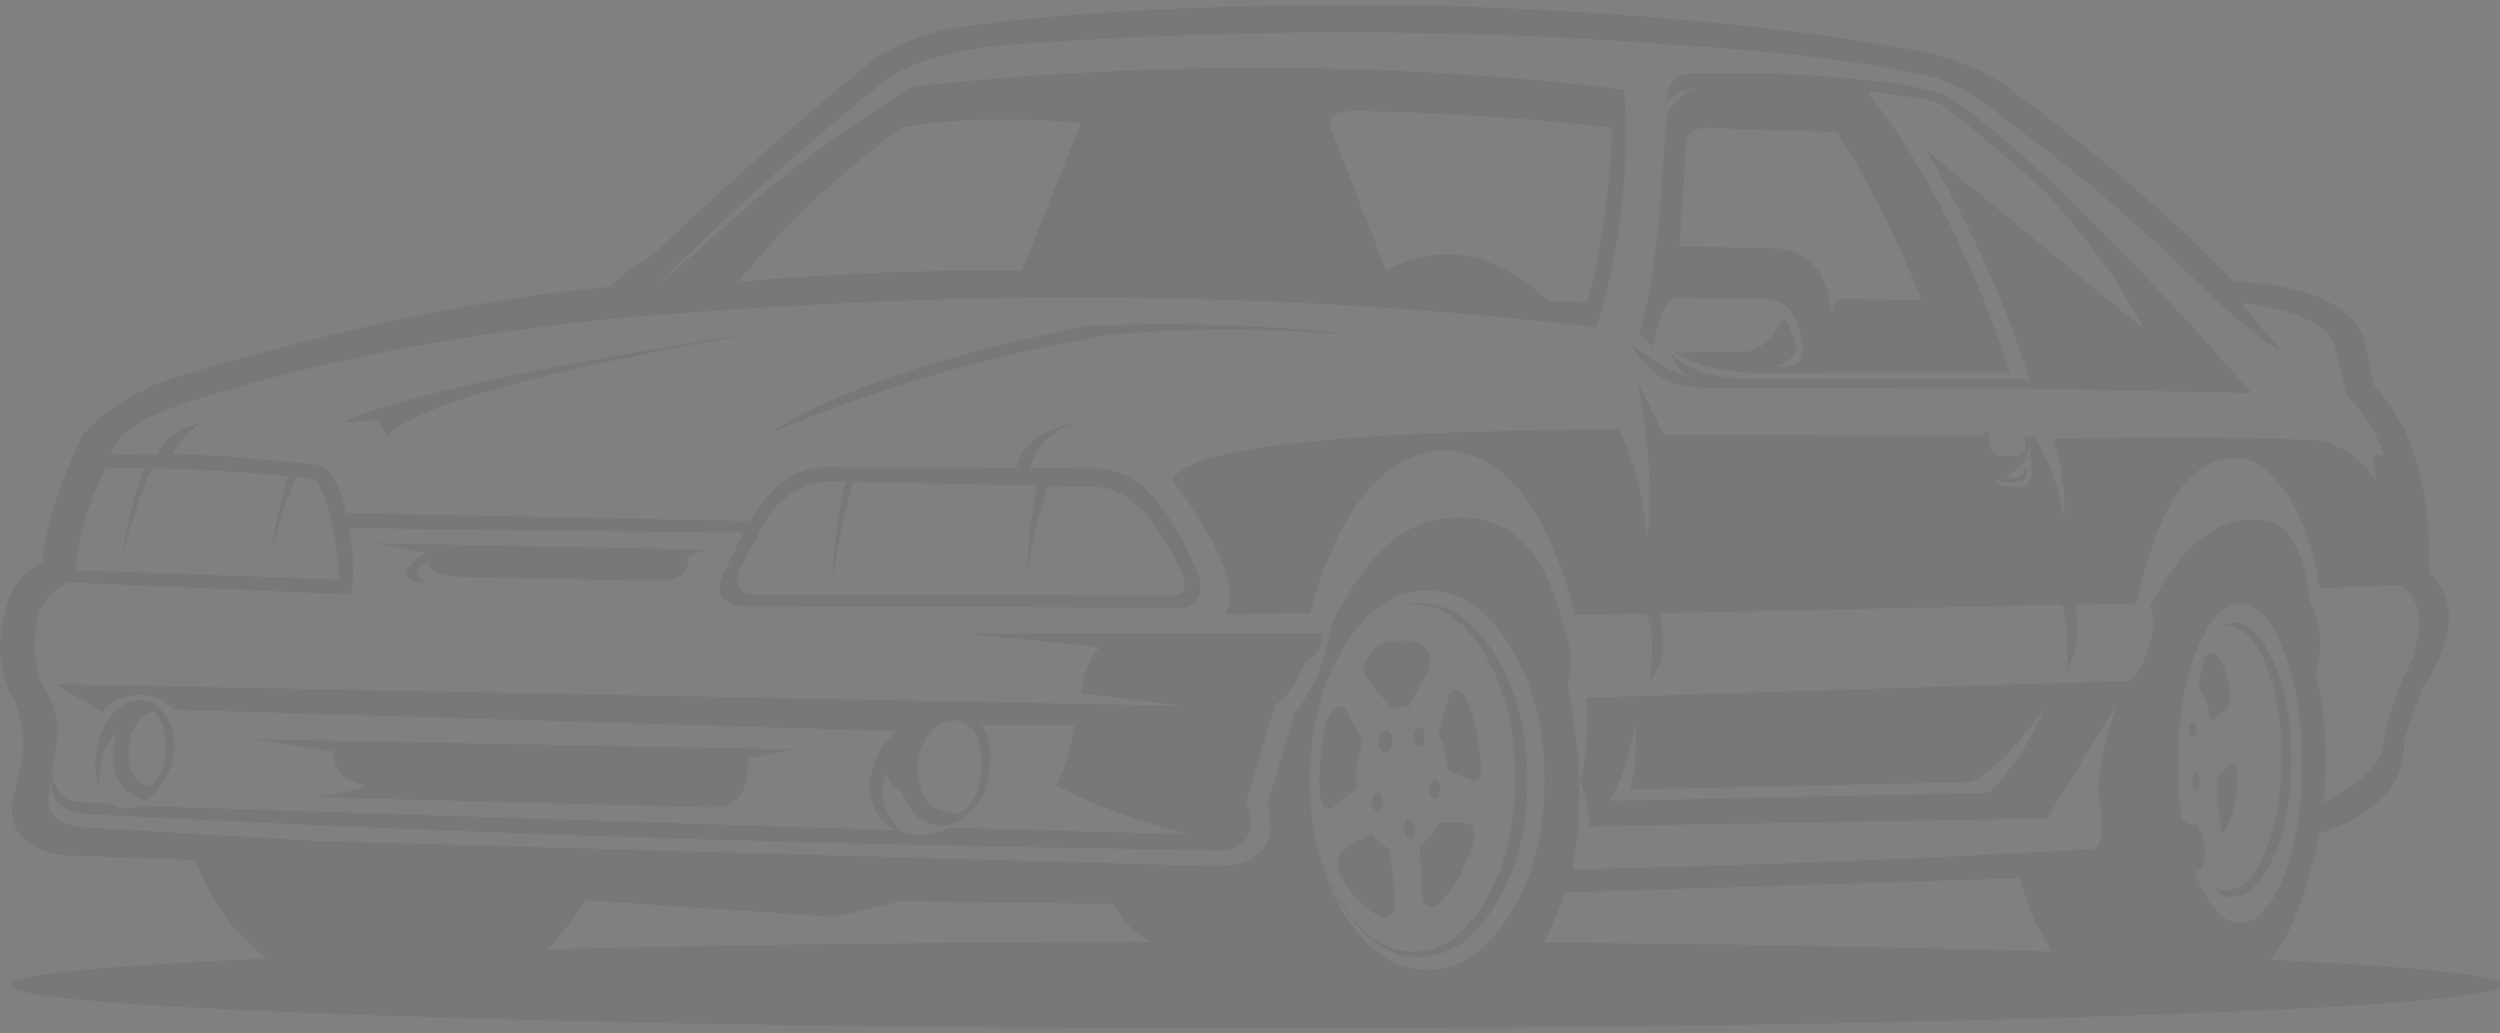 <svg width="242" height="100" viewBox="0 0 242 100" fill="none" xmlns="http://www.w3.org/2000/svg">
<rect x="0" y="0" width="242" height="100" fill="#808080" stroke="none"/>
<g opacity="0.06">
<path d="M184.288 4.641L184.036 4.61C177.581 3.48 170.366 2.568 162.394 1.875C154.863 1.225 146.658 0.764 137.778 0.492H137.619C118.784 0.325 103.692 1.06 92.342 2.695C92.236 2.695 92.141 2.705 92.055 2.726C88.387 3.543 85.488 4.873 83.357 6.717L83.198 6.875C76.49 12.406 69.94 18.231 63.55 24.348C63.191 24.685 62.59 25.115 61.747 25.639C60.922 26.122 60.331 26.54 59.974 26.894L59.117 27.746C46.885 28.855 32.879 31.767 17.102 36.482L16.846 36.544C15.137 37.112 13.524 37.867 12.007 38.809C10.318 39.836 8.968 40.957 7.954 42.172C5.783 46.656 4.497 50.741 4.096 54.429C3 54.912 2.135 55.645 1.502 56.629C0.933 57.53 0.511 58.724 0.234 60.211L0.141 60.812C-0.239 63.452 0.151 65.735 1.312 67.661L1.44 67.881L1.692 68.636C2.26 70.523 2.387 72.253 2.072 73.824L1.215 77.688C0.984 79.134 1.364 80.328 2.355 81.27C3.327 82.193 4.741 82.706 6.597 82.811L18.905 83.25C20.549 87.462 22.88 90.637 25.897 92.777C9.253 93.529 0.932 94.388 0.932 95.354C0.932 96.507 12.691 97.482 36.212 98.278C59.752 99.115 88.166 99.533 121.452 99.533C154.757 99.533 183.169 99.115 206.689 98.278C230.23 97.482 242 96.507 242 95.354C242 94.431 234.576 93.614 219.726 92.9C221.71 90.679 223.312 86.613 224.535 80.704C230.127 78.778 232.859 75.793 232.732 71.748C232.732 71.663 232.732 71.59 232.732 71.528L234.505 66.625C237.625 61.848 237.877 58.171 235.261 55.592C235.22 55.551 235.178 55.509 235.137 55.465C235.305 47.293 233.586 41.311 229.979 37.518C229.935 37.477 229.892 37.436 229.851 37.395L228.808 32.773C227.521 29.442 223.323 27.588 216.213 27.21C209.949 20.777 202.567 14.46 194.067 8.258L193.59 7.88C190.933 6.288 187.832 5.208 184.288 4.641ZM187.549 7.564L188.689 8.069C190.079 8.552 192.452 10.134 195.805 12.815C201.753 17.258 207.323 22.025 212.514 27.118C213.189 27.765 213.873 28.435 214.569 29.128C216.867 31.224 219.04 32.942 221.088 34.283L216.973 29.348C222.059 29.954 225.033 31.242 225.896 33.212L227.257 38.273C228.987 40.243 230.168 42.17 230.801 44.055L229.63 44.09L230.041 46.667C228.565 44.32 226.582 42.968 224.093 42.611C219.137 42.359 210.689 42.306 198.748 42.453C199.549 44.82 199.909 47.44 199.826 50.311C199.381 47.358 198.443 44.708 197.011 42.36L196.061 42.264C196.04 42.621 196.029 42.978 196.029 43.335C195.965 43.859 195.626 44.121 195.014 44.121L193.528 44.09C192.789 43.964 192.483 43.209 192.609 41.825H192.516C192.263 41.846 192.115 41.877 192.074 41.921C192.01 41.962 191.967 42.035 191.946 42.141L161.064 42.11C160.389 40.685 159.557 39.008 158.566 37.079C159.683 43.428 159.968 48.468 159.42 52.199C159.187 48.426 158.29 44.885 156.728 41.575C153.691 41.595 150.823 41.626 148.124 41.667C126.186 42.089 114.649 43.692 113.511 46.478C118.34 53.099 120.027 57.426 118.571 59.46L126.831 59.364C129.424 49.726 133.453 44.487 138.918 43.647C142.565 43.375 145.634 45.115 148.124 48.867C149.853 51.445 151.309 54.997 152.49 59.522L159.292 59.394C159.966 60.527 160.093 62.717 159.672 65.966C161.044 64.31 161.351 62.109 160.591 59.364L199.539 58.547C200.004 59.112 200.184 61.27 200.078 65.022C200.794 63.283 201.131 61.974 201.09 61.093C201.049 60.213 200.954 59.364 200.807 58.547L206.817 58.42C208.821 49.265 211.838 44.592 215.868 44.402C215.951 44.381 216.045 44.371 216.151 44.371C217.733 44.204 219.294 45.105 220.836 47.075C222.627 49.338 223.86 52.628 224.535 56.944L232.321 56.629V56.659C232.425 56.723 232.529 56.798 232.636 56.883C233.838 57.846 234.344 59.26 234.156 61.124C234.156 61.188 234.156 61.251 234.156 61.313L233.966 62.099C233.733 63.334 233.269 64.528 232.574 65.681L230.801 70.681C231.137 73.175 229.175 75.521 224.915 77.719C225.401 73.214 225.138 69.003 224.124 65.084C224.145 64.978 224.177 64.885 224.221 64.803C224.875 62.497 224.664 60.265 223.589 58.108C223.061 52.723 221.204 50.113 218.016 50.28C217.975 50.28 217.933 50.29 217.892 50.311C214.41 50.27 211.203 52.952 208.272 58.358C208.21 58.484 208.158 58.599 208.116 58.705C208.116 58.726 208.127 58.757 208.147 58.797C208.316 59.134 208.41 59.543 208.431 60.026C208.472 61.03 208.165 62.35 207.512 63.986C207.491 64.027 207.47 64.079 207.45 64.14C207.049 64.98 206.637 65.567 206.216 65.901L153.599 67.538C153.682 71.623 153.449 74.284 152.901 75.519C153.576 77.091 153.882 78.579 153.82 79.984L198.147 79.229L204.952 68.104C203.833 71.183 203.21 73.969 203.083 76.463C203.758 79.94 203.59 81.858 202.579 82.214H202.071C187.157 83.095 170.536 83.745 152.207 84.163C152.734 81.438 152.955 78.589 152.87 75.616C152.849 75.552 152.849 75.499 152.87 75.458C152.849 75.019 152.829 74.568 152.808 74.106C152.661 71.904 152.364 69.642 151.92 67.318L151.796 66.278C152.197 64.227 152.058 62.393 151.381 60.777C151.36 60.716 151.34 60.653 151.319 60.589C150.603 57.445 149.538 55.005 148.124 53.266C146.162 50.837 143.515 49.81 140.182 50.188C135.901 50.417 132.168 53.78 128.983 60.276L128.824 60.623C128.359 63.849 127.198 66.646 125.342 69.013L122.686 77.815C123.676 81.608 122.188 83.609 118.222 83.817C118.119 83.817 118.014 83.827 117.908 83.847L30.453 81.398L8.431 80.107C5.753 79.92 4.509 78.957 4.697 77.218L4.949 75.458C4.908 77.322 5.815 78.411 7.671 78.724C7.819 78.747 7.966 78.769 8.113 78.79C43.383 80.654 80.202 81.828 118.571 82.311C120.892 81.954 121.59 80.35 120.661 77.499L123.411 68.227C124.424 67.683 125.448 66.216 126.482 63.828C126.523 63.828 126.566 63.818 126.61 63.797C127.538 63.525 127.99 62.697 127.967 61.313L93.323 61.344L106.484 62.603C105.45 63.713 104.839 65.21 104.65 67.095L114.554 68.324L4.949 66.216L5.298 66.247L9.916 68.89C10.865 67.863 11.899 67.327 13.019 67.284C14.347 67.222 15.445 67.526 16.311 68.196C16.52 68.343 16.709 68.511 16.877 68.701L86.774 70.773C86.753 70.794 86.731 70.814 86.708 70.835C85.403 72.008 84.6 73.403 84.303 75.019C84.009 76.611 84.305 77.972 85.192 79.102C85.613 79.649 86.118 80.069 86.708 80.361L13.461 78.004C13.334 78.045 13.218 78.086 13.112 78.127C12.817 78.212 12.522 78.254 12.228 78.254C11.679 78.254 11.205 78.108 10.805 77.815L7.45 77.596C7.282 77.575 7.123 77.543 6.973 77.499C5.918 77.207 5.276 76.347 5.046 74.922L5.55 71.278C5.635 69.894 5.372 68.584 4.759 67.349C4.697 67.223 4.633 67.097 4.569 66.972C3.747 66.029 3.357 64.52 3.398 62.445L3.433 61.502C3.433 59.072 4.509 57.364 6.659 56.378L33.869 57.541C34.311 56.263 34.291 54.125 33.807 51.128L71.933 51.571L69.812 56.032C69.477 56.892 69.593 57.562 70.161 58.042C70.71 58.525 71.574 58.736 72.755 58.674L114.488 58.828C115.122 58.726 115.597 58.422 115.915 57.919C116.231 57.395 116.304 56.788 116.136 56.097C115.523 54.546 114.963 53.277 114.457 52.291C113.782 50.971 113.013 49.787 112.15 48.739C110.461 46.582 108.584 45.461 106.515 45.377C106.453 45.356 106.39 45.346 106.325 45.346C106.242 45.346 105.674 45.346 104.619 45.346L99.683 45.284C100.104 44.09 100.695 43.136 101.455 42.422C102.109 41.837 102.994 41.345 104.111 40.947C104.365 40.883 104.628 40.81 104.902 40.727C102.899 41.145 101.412 41.669 100.443 42.299C99.344 43.031 98.668 44.026 98.415 45.284L80.065 45.219C78.545 45.219 77.153 45.679 75.889 46.602C74.749 47.441 73.63 48.72 72.534 50.438L33.489 49.652C32.983 47.054 32.107 45.502 30.864 44.999C27.953 44.706 25.707 44.497 24.125 44.371C21.361 44.119 18.904 43.984 16.753 43.963C17.048 43.313 17.438 42.736 17.924 42.233C18.281 41.835 18.797 41.374 19.471 40.85C19.135 40.976 18.81 41.112 18.494 41.259C16.953 41.762 15.867 42.663 15.233 43.963L10.677 43.994C11.31 42.694 12.185 41.699 13.302 41.008C14.188 40.464 15.908 39.731 18.459 38.809L18.68 38.778C24.861 36.788 31.77 35.08 39.407 33.655C44.975 32.628 50.724 31.789 56.651 31.139C57.915 31.014 59.181 30.887 60.447 30.762C60.468 30.741 60.489 30.731 60.51 30.731C78.629 29.265 94.702 28.625 108.73 28.813C122.715 28.98 135.847 29.702 148.124 30.981C150.274 31.192 152.405 31.423 154.514 31.675C154.894 30.481 155.243 29.275 155.561 28.058C156.277 25.145 156.783 22.16 157.077 19.102C157.395 15.706 157.448 12.228 157.236 8.666C134.836 5.962 111.833 5.867 88.228 8.381C81.266 12.844 75.74 16.921 71.65 20.611C67.534 24.299 64.792 26.677 63.422 27.746C63.463 27.702 63.505 27.659 63.55 27.619C63.591 27.557 63.643 27.504 63.705 27.46C71.321 19.939 78.82 13.244 86.204 7.376C89.009 5.742 92.911 4.716 97.911 4.298C119.954 2.747 141.175 2.747 161.572 4.298L161.824 4.329C162.015 4.329 162.205 4.339 162.394 4.359C172.941 5.009 181.327 6.078 187.549 7.564ZM216.814 58.485C218.482 58.485 219.896 59.984 221.057 62.981C222.238 65.995 222.829 69.641 222.829 73.917C222.829 78.169 222.238 81.804 221.057 84.822C219.896 87.819 218.482 89.317 216.814 89.317C215.211 89.317 213.809 87.819 212.607 84.822C212.524 84.614 212.461 84.404 212.417 84.194C212.334 84.048 212.293 83.911 212.293 83.786C212.334 83.953 212.418 84.099 212.545 84.225C213.199 84.371 213.493 83.722 213.429 82.276C213.303 81.251 213.049 80.445 212.669 79.857C212.165 79.901 211.68 79.722 211.215 79.321C210.961 77.667 210.835 75.866 210.835 73.917C210.835 69.641 211.426 65.995 212.607 62.981C212.819 62.457 213.03 61.996 213.239 61.598C213.239 61.554 213.261 61.532 213.305 61.532C214.336 59.501 215.507 58.485 216.814 58.485ZM193.21 46.413C193.422 46.562 193.676 46.646 193.97 46.667L195.332 46.729C195.396 46.729 195.459 46.719 195.522 46.698C196.111 46.551 196.301 46.058 196.092 45.219C195.753 46.226 195.089 46.53 194.098 46.132C195.342 45.608 196.123 44.643 196.441 43.239C196.841 45.481 196.672 46.77 195.933 47.106C194.162 47.191 193.255 46.96 193.21 46.413ZM197.926 68.447C196.47 71.927 194.657 74.693 192.485 76.744L155.844 77.53C156.498 76.38 156.994 75.238 157.329 74.106C157.689 72.871 158.016 71.488 158.311 69.957C158.437 72.43 158.28 74.589 157.837 76.432L190.775 75.708C192.927 74.66 195.31 72.24 197.926 68.447ZM195.522 85.011C196.282 87.882 197.346 90.25 198.717 92.114C184.015 91.675 167.584 91.382 149.423 91.236C150.204 89.811 150.889 88.197 151.478 86.394L195.522 85.011ZM87.278 12.345C92.383 11.464 98.164 11.316 104.619 11.902L98.923 26.174C89.874 26.11 80.731 26.476 71.491 27.272C75.731 21.992 80.993 17.016 87.278 12.345ZM131.007 10.739C131.155 10.739 131.312 10.739 131.48 10.739C139.897 10.908 148.103 11.454 156.096 12.376C155.97 14.743 155.792 16.985 155.561 19.102C155.181 22.37 154.654 25.356 153.979 28.058C153.873 28.456 153.767 28.853 153.661 29.252L149.896 29.19C149.475 28.792 149.053 28.414 148.632 28.058C148.461 27.932 148.292 27.806 148.124 27.68C148.038 27.598 147.955 27.524 147.872 27.46C143.461 24.171 138.895 23.742 134.171 26.174L128.886 12.595C128.824 12.449 128.781 12.323 128.758 12.218C128.57 11.255 129.32 10.762 131.007 10.739ZM28.619 46.162C29.249 46.226 29.892 46.3 30.546 46.382C31.855 48.583 32.604 51.821 32.795 56.097L7.291 55.184C7.586 51.915 8.567 48.615 10.234 45.284C10.467 45.284 10.698 45.284 10.929 45.284C11.942 45.284 12.945 45.294 13.938 45.315C13.009 47.87 12.323 50.626 11.879 53.582C12.701 50.523 13.629 47.778 14.663 45.346C19.303 45.431 23.712 45.682 27.89 46.101C27.151 48.51 26.56 51.149 26.118 54.021C26.858 51.088 27.691 48.468 28.619 46.162ZM52.979 91.894C54.245 90.618 55.47 89.036 56.651 87.149L80.887 88.751L87.123 87.245L107.814 87.495C108.595 89.152 109.84 90.378 111.549 91.174C89.821 91.215 70.297 91.455 52.979 91.894ZM130.15 62.569C132.366 58.965 135.046 57.164 138.189 57.164C141.312 57.164 143.98 58.965 146.193 62.569C146.974 63.827 147.617 65.189 148.124 66.656C149.052 69.296 149.516 72.25 149.516 75.519C149.516 78.788 149.052 81.754 148.124 84.414C147.617 85.86 146.974 87.212 146.193 88.47C145.539 89.539 144.843 90.45 144.106 91.205C142.356 92.985 140.384 93.874 138.189 93.874C135.953 93.874 133.96 92.975 132.209 91.174C131.49 90.419 130.804 89.518 130.15 88.47C128.653 86.061 127.651 83.326 127.145 80.265C127.104 79.993 127.062 79.741 127.021 79.51C127 79.261 126.99 79.031 126.99 78.82C126.967 78.78 126.955 78.737 126.955 78.693C126.852 77.666 126.8 76.608 126.8 75.519C126.8 70.471 127.917 66.153 130.15 62.569ZM106.104 47.137C106.991 47.158 107.866 47.42 108.73 47.923C110.756 49.138 112.698 51.746 114.554 55.75C115.037 57.155 114.393 57.783 112.623 57.634L74.179 57.541C72.998 57.667 72.186 57.532 71.743 57.133C71.301 56.735 71.249 56.096 71.585 55.215L74.245 50.122C75.995 47.608 78.419 46.434 81.519 46.602H81.868C81.129 49.724 80.696 52.963 80.569 56.317C81.035 52.88 81.711 49.654 82.597 46.636L100.377 47.01C99.829 49.799 99.502 52.607 99.396 55.434C99.902 52.563 100.578 49.767 101.424 47.045L106.104 47.137ZM85.793 74.922C86.152 75.803 86.657 76.411 87.309 76.744C88.175 79.009 89.536 80.057 91.392 79.888L91.865 79.795C92.604 79.605 93.311 79.175 93.986 78.505L94.083 78.443C94.183 78.302 94.293 78.16 94.413 78.019C95.012 77.409 95.45 76.482 95.727 75.238C96.063 73.099 95.82 71.422 94.998 70.207L103.952 70.176C103.722 72.459 103.143 74.398 102.215 75.993C105.568 77.837 109.881 79.429 115.155 80.77L91.931 80.107C91.003 80.59 90.012 80.831 88.957 80.831C88.45 80.831 87.976 80.779 87.534 80.673C85.613 78.976 85.032 77.059 85.793 74.922ZM91.264 69.957C92.065 69.643 92.793 69.664 93.447 70.019C94.587 70.712 95.115 72.293 95.029 74.764L94.905 75.489C94.566 77.122 93.892 78.19 92.881 78.693C92.837 78.693 92.805 78.693 92.784 78.693C92.49 78.714 92.183 78.714 91.865 78.693C89.587 78.295 88.608 76.484 88.926 73.258C89.283 71.727 90.021 70.658 91.14 70.049C91.161 70.008 91.202 69.978 91.264 69.957ZM134.517 82.153C133.886 81.881 133.317 81.377 132.81 80.643L129.929 82.311C129.487 82.811 129.372 83.502 129.584 84.383C129.605 84.447 129.636 84.5 129.677 84.541C129.762 84.751 129.869 84.951 129.995 85.138C131.133 87.066 132.44 88.303 133.916 88.847C134.655 88.804 135.046 88.248 135.087 87.18L134.517 82.153ZM142.617 81.525C142.809 80.331 142.555 79.712 141.857 79.668L139.329 79.606C139.182 79.858 139.033 80.099 138.883 80.331C138.441 81.022 137.956 81.534 137.429 81.868L137.681 86.991C137.955 87.871 138.536 88.008 139.422 87.399C140.014 86.793 140.574 86.039 141.101 85.138C141.711 84.069 142.206 82.928 142.586 81.713C142.586 81.65 142.597 81.586 142.617 81.525ZM136.828 79.545C136.722 79.354 136.595 79.26 136.448 79.26C136.3 79.26 136.163 79.354 136.037 79.545C135.951 79.753 135.909 79.982 135.909 80.234C135.909 80.486 135.951 80.706 136.037 80.893C136.163 81.083 136.3 81.178 136.448 81.178C136.595 81.178 136.722 81.083 136.828 80.893C136.954 80.706 137.018 80.486 137.018 80.234C137.018 79.982 136.955 79.753 136.828 79.545ZM139.298 75.77C139.171 75.603 139.033 75.519 138.883 75.519C138.736 75.519 138.621 75.603 138.538 75.77C138.411 75.939 138.348 76.15 138.348 76.401C138.348 76.653 138.411 76.862 138.538 77.029C138.621 77.216 138.736 77.311 138.883 77.311C139.033 77.311 139.171 77.216 139.298 77.029C139.381 76.862 139.422 76.653 139.422 76.401C139.422 76.15 139.381 75.939 139.298 75.77ZM133.314 78.535C133.464 78.535 133.601 78.442 133.726 78.254C133.811 78.087 133.854 77.878 133.854 77.626C133.854 77.395 133.811 77.186 133.726 76.999C133.601 76.829 133.464 76.744 133.314 76.744C133.167 76.744 133.052 76.829 132.969 76.999C132.843 77.186 132.779 77.395 132.779 77.626C132.779 77.878 132.843 78.087 132.969 78.254C133.052 78.442 133.167 78.535 133.314 78.535ZM133.663 71.024C133.537 71.234 133.473 71.486 133.473 71.779C133.473 72.072 133.537 72.324 133.663 72.534C133.79 72.765 133.949 72.881 134.14 72.881C134.309 72.881 134.466 72.765 134.614 72.534C134.74 72.324 134.804 72.072 134.804 71.779C134.804 71.486 134.74 71.234 134.614 71.024C134.466 70.795 134.309 70.681 134.14 70.681C133.95 70.681 133.791 70.795 133.663 71.024ZM137.018 70.681C136.912 70.868 136.859 71.078 136.859 71.309C136.859 71.561 136.912 71.78 137.018 71.968C137.124 72.135 137.25 72.218 137.398 72.218C137.545 72.218 137.672 72.135 137.778 71.968C137.884 71.78 137.937 71.561 137.937 71.309C137.937 71.078 137.884 70.868 137.778 70.681C137.672 70.511 137.545 70.427 137.398 70.427C137.25 70.427 137.124 70.511 137.018 70.681ZM140.244 67.472H140.213L139.232 71.058C139.759 72.062 140.066 73.235 140.151 74.576L142.493 75.519C143.062 75.75 143.356 75.352 143.377 74.325C143.377 74.24 143.377 74.157 143.377 74.075C143.356 74.011 143.346 73.958 143.346 73.917C143.199 71.488 142.703 69.329 141.857 67.441C141.836 67.441 141.826 67.431 141.826 67.411C141.131 66.573 140.604 66.594 140.244 67.472ZM127.715 75.55C127.715 76.053 127.736 76.557 127.777 77.06C128.054 78.108 128.423 78.516 128.886 78.285L131.321 76.305C131.3 76.012 131.29 75.71 131.29 75.396C131.29 74.032 131.501 72.827 131.922 71.779L130.34 68.793C130.319 68.773 130.309 68.753 130.309 68.732C129.867 67.956 129.245 68.302 128.444 69.768C127.959 71.527 127.715 73.454 127.715 75.55ZM137.778 62.507C137.059 62.173 136.321 62.006 135.564 62.006C134.762 62.006 134.002 62.193 133.283 62.569C132.122 63.827 131.754 64.801 132.178 65.492C132.178 65.536 132.199 65.579 132.24 65.619L132.302 65.681L134.707 68.574C135.025 68.468 135.364 68.416 135.723 68.416C135.932 68.416 136.143 68.426 136.355 68.447L138.22 64.926C138.58 63.878 138.432 63.072 137.778 62.507ZM137.336 58.358C136.702 58.358 136.089 58.441 135.498 58.609C135.922 58.526 136.355 58.485 136.797 58.485C137.958 58.485 139.044 58.778 140.054 59.364C141.427 60.18 142.672 61.542 143.788 63.451C145.264 65.945 146.172 68.826 146.511 72.095L146.67 75.3C146.67 75.32 146.67 75.341 146.67 75.361C146.67 75.803 146.67 76.254 146.67 76.713L146.383 79.51C145.982 82.381 145.117 84.928 143.788 87.149C142.692 89.036 141.469 90.388 140.12 91.205C139.086 91.811 137.978 92.114 136.797 92.114C135.595 92.114 134.466 91.8 133.411 91.174C132.062 90.355 130.838 89.013 129.739 87.149C128.708 85.431 127.949 83.514 127.463 81.398C127.949 83.703 128.76 85.767 129.898 87.588C130.847 89.139 131.891 90.334 133.031 91.174C133.243 91.321 133.464 91.467 133.695 91.613C134.814 92.304 136.027 92.65 137.336 92.65C138.664 92.65 139.887 92.304 141.004 91.613C141.216 91.488 141.427 91.351 141.636 91.205C142.755 90.365 143.8 89.159 144.769 87.588C146.817 84.277 147.841 80.255 147.841 75.519C147.841 70.804 146.817 66.771 144.769 63.42C143.906 62.015 142.968 60.894 141.954 60.057C140.561 58.924 139.022 58.358 137.336 58.358ZM212.797 75.019C212.712 74.872 212.628 74.799 212.545 74.799C212.46 74.799 212.376 74.872 212.293 75.019C212.208 75.206 212.165 75.415 212.165 75.646C212.165 75.877 212.208 76.087 212.293 76.274C212.376 76.462 212.46 76.555 212.545 76.555C212.628 76.555 212.712 76.462 212.797 76.274C212.882 76.087 212.925 75.877 212.925 75.646C212.925 75.415 212.882 75.206 212.797 75.019ZM212.545 71.058C212.628 70.933 212.669 70.775 212.669 70.585C212.669 70.397 212.628 70.24 212.545 70.115C212.46 69.989 212.376 69.926 212.293 69.926C212.208 69.926 212.122 69.989 212.037 70.115C211.954 70.24 211.913 70.397 211.913 70.585C211.913 70.775 211.954 70.933 212.037 71.058C212.122 71.226 212.208 71.309 212.293 71.309C212.376 71.309 212.46 71.226 212.545 71.058ZM214.98 63.951C214.179 62.927 213.621 62.927 213.305 63.951L212.797 66.436C213.493 67.463 213.883 68.595 213.968 69.83L215.298 68.921C215.719 68.584 215.909 67.902 215.868 66.875C215.742 65.745 215.445 64.77 214.98 63.951ZM216.562 74.984V74.799C216.562 74.65 216.562 74.524 216.562 74.421C216.436 73.813 216.119 73.76 215.612 74.263L214.666 75.08L214.538 76.713L215.042 80.862C216.015 79.647 216.521 77.688 216.562 74.984ZM217.101 60.369C217.016 60.348 216.942 60.328 216.88 60.307C216.415 60.223 215.908 60.296 215.36 60.527H215.422L215.232 60.589C216.9 60.486 218.261 61.712 219.315 64.267C220.349 66.781 220.867 69.82 220.867 73.381C220.867 76.923 220.329 79.94 219.253 82.434C218.199 84.948 216.921 86.205 215.422 86.205C215.127 86.205 214.685 86.069 214.096 85.797C214.771 86.426 215.276 86.773 215.612 86.837C215.697 86.837 215.804 86.837 215.93 86.837C217.553 86.837 218.935 85.527 220.075 82.908C221.236 80.309 221.817 77.166 221.817 73.478C221.817 69.79 221.236 66.636 220.075 64.017C219.189 62.047 218.198 60.831 217.101 60.369ZM105.631 31.517C105.44 31.517 105.281 31.527 105.154 31.548C90.812 34.46 80.582 37.928 74.466 41.952C85.264 37.468 96.053 34.325 106.833 32.522C106.981 32.481 107.138 32.449 107.306 32.426C115.429 31.673 123.867 31.726 132.62 32.584C124.076 31.515 115.143 31.16 105.821 31.517C105.757 31.517 105.693 31.517 105.631 31.517ZM41.4 54.398C41.633 55.3 42.708 55.781 44.626 55.843L62.79 56.22C65.807 56.241 67.03 55.477 66.458 53.928L68.296 53.204L36.115 52.576L41.241 53.485C38.669 55.182 38.616 56.179 41.082 56.474C40.072 55.488 40.178 54.797 41.4 54.398ZM35.735 76.024C33.858 76.63 31.917 77.006 29.914 77.153L68.99 78.162C69.159 78.139 69.317 78.127 69.467 78.127C71.532 77.94 72.502 76.38 72.376 73.447L76.742 72.534L24.567 71.559L32.225 72.723C32.352 74.713 33.522 75.814 35.735 76.024ZM15.613 68.763H15.644C15.096 68.092 14.411 67.757 13.589 67.757C12.575 67.757 11.648 68.26 10.805 69.263C9.982 70.311 9.476 71.558 9.284 73.004C9.137 74.157 9.232 75.174 9.571 76.055C9.612 73.497 10.192 71.779 11.309 70.901C10.298 74.273 11.237 76.494 14.128 77.565C14.443 77.334 14.738 77.039 15.012 76.683C15.118 76.557 15.212 76.442 15.295 76.336C15.318 76.315 15.33 76.295 15.33 76.274H15.295C16.267 75.247 16.794 74.011 16.877 72.565C16.983 71.057 16.562 69.79 15.613 68.763ZM12.701 71.151C13.125 69.872 13.842 69.107 14.853 68.855C15.675 69.61 16.086 70.794 16.086 72.407C16.086 74.148 15.538 75.374 14.442 76.085C12.712 75.541 12.101 74.001 12.608 71.467C12.629 71.341 12.66 71.236 12.701 71.151ZM36.56 40.693L37.476 42.299C39.818 39.343 52.138 35.916 74.435 32.017C52.706 35.351 38.953 38.295 33.175 40.85L36.56 40.693ZM188.53 10.519C188.613 10.583 188.707 10.656 188.813 10.739C191.724 13.065 194.667 15.571 197.643 18.254C197.769 18.377 197.906 18.514 198.054 18.662C202.228 23.229 205.361 27.607 207.45 31.798L186.409 14.479C190.566 21.541 193.836 28.687 196.22 35.916C196.22 35.96 196.23 36.012 196.251 36.074L196.596 37.141L195.933 36.671H169.482C165.791 36.65 163.217 35.833 161.762 34.221C162.098 35.371 162.793 36.168 163.848 36.609C161.612 35.96 159.514 34.743 157.554 32.961C159.325 35.727 161.182 37.205 163.123 37.395C165.062 37.582 166.105 37.634 166.252 37.549L196.154 37.615L218.016 38.054L217.322 37.299C217.237 37.193 217.153 37.1 217.07 37.018C204.266 22.58 194.636 13.276 188.181 9.105C186.05 8.52 184.057 8.121 182.201 7.911C182.116 7.89 182.032 7.88 181.949 7.88L181.98 7.911L181.662 7.88C175.778 7.189 169.81 6.938 163.755 7.125C162.152 7.21 161.308 8.237 161.223 10.207C161.665 9.18 162.677 8.634 164.259 8.57C163.563 8.695 162.889 9.105 162.235 9.799C161.624 10.405 161.308 11.012 161.285 11.621C161.285 11.829 161.085 14.678 160.684 20.169C160.135 25.995 159.461 30.03 158.66 32.272L159.99 33.589C160.558 30.721 161.223 29.149 161.983 28.874C162.045 28.853 162.108 28.833 162.173 28.813L169.827 28.94C171.241 28.876 172.276 29.115 172.93 29.66C173.036 29.745 173.131 29.84 173.217 29.945C173.721 30.51 174.099 31.411 174.353 32.649V32.68C174.585 33.707 174.522 34.45 174.163 34.91C173.953 35.182 173.638 35.361 173.217 35.446C173.005 35.487 172.761 35.508 172.488 35.508L171.728 35.538C173.056 35.184 173.763 34.514 173.849 33.528C173.277 31.558 172.803 30.689 172.426 30.92C171.772 32.699 170.621 33.747 168.974 34.063L162.111 34.094C164.261 35.434 167.087 36.105 170.588 36.105L194.571 36.043C194.551 35.958 194.53 35.885 194.509 35.823C190.965 25.135 186.451 16.239 180.968 9.136L180.902 8.824L186.219 9.579C187.021 9.702 187.791 10.016 188.53 10.519ZM166.477 12.437L177.835 12.784C180.829 17.499 183.56 22.925 186.029 29.063L177.773 28.909L177.234 30.134C176.916 26.844 175.577 24.885 173.217 24.256C172.899 24.15 172.571 24.088 172.236 24.067C172.129 24.046 172.024 24.036 171.918 24.036L162.553 23.847L163.247 13.916C163.268 13.726 163.311 13.548 163.375 13.381C163.608 12.647 164.42 12.312 165.81 12.376C166.023 12.376 166.244 12.396 166.477 12.437Z" fill="black"/>
<path d="M127.019 79.51C127.06 79.323 127.071 79.165 127.05 79.04C127.029 78.978 127.009 78.905 126.988 78.82C126.988 79.031 126.999 79.261 127.019 79.51Z" fill="white"/>
</g>
</svg>
